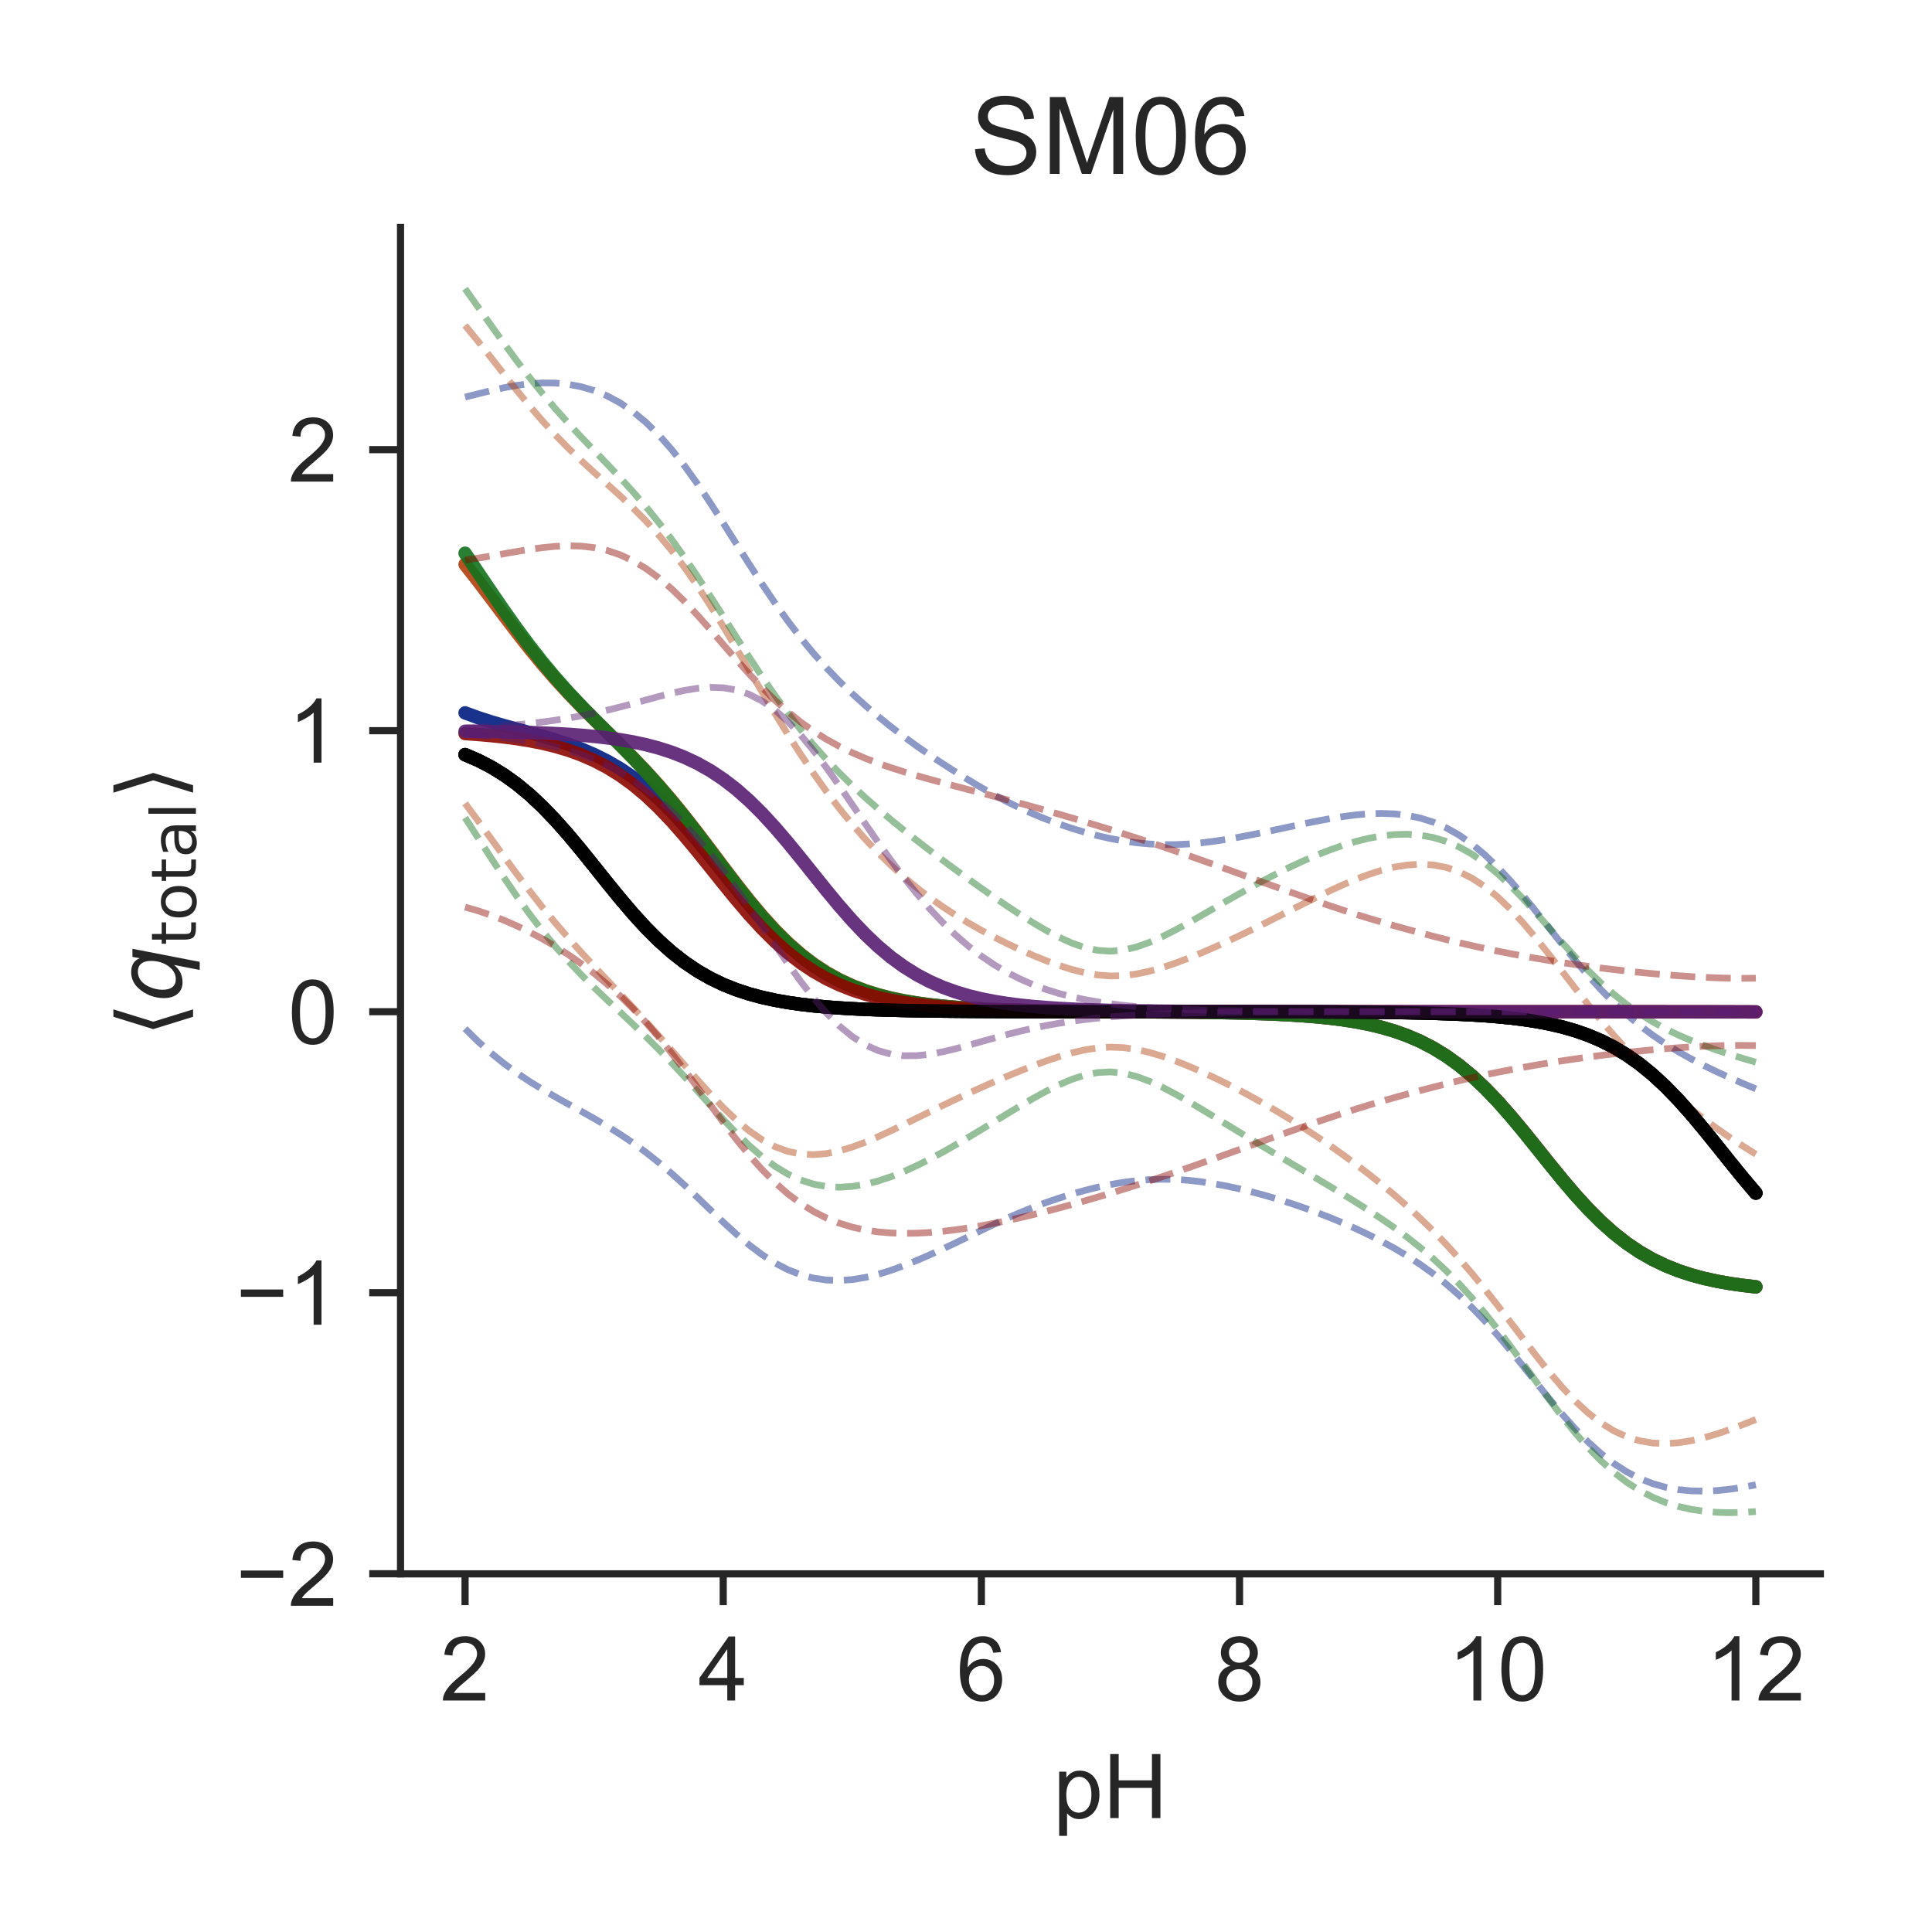 <?xml version="1.0" encoding="utf-8" standalone="no"?>
<!DOCTYPE svg PUBLIC "-//W3C//DTD SVG 1.1//EN"
  "http://www.w3.org/Graphics/SVG/1.1/DTD/svg11.dtd">
<!-- Created with matplotlib (http://matplotlib.org/) -->
<svg height="216pt" version="1.1" viewBox="0 0 216 216" width="216pt" xmlns="http://www.w3.org/2000/svg" xmlns:xlink="http://www.w3.org/1999/xlink">
 <defs>
  <style type="text/css">
*{stroke-linecap:butt;stroke-linejoin:round;}
  </style>
 </defs>
 <g id="figure_1">
  <g id="patch_1">
   <path d="M 0 216 
L 216 216 
L 216 0 
L 0 0 
z
" style="fill:#ffffff;"/>
  </g>
  <g id="axes_1">
   <g id="patch_2">
    <path d="M 44.78 175.96 
L 203.52 175.96 
L 203.52 25.44 
L 44.78 25.44 
z
" style="fill:#ffffff;"/>
   </g>
   <g id="matplotlib.axis_1">
    <g id="xtick_1">
     <g id="line2d_1">
      <defs>
       <path d="M 0 0 
L 0 3.5 
" id="m3708fa9760" style="stroke:#262626;stroke-width:0.8;"/>
      </defs>
      <g>
       <use style="fill:#262626;stroke:#262626;stroke-width:0.8;" x="51.995" xlink:href="#m3708fa9760" y="175.96"/>
      </g>
     </g>
     <g id="text_1">
      <!-- 2 -->
      <defs>
       <path d="M 50.344 8.453 
L 50.344 0 
L 3.031 0 
Q 2.938 3.172 4.047 6.109 
Q 5.859 10.938 9.828 15.625 
Q 13.812 20.312 21.344 26.469 
Q 33.016 36.031 37.109 41.625 
Q 41.219 47.219 41.219 52.203 
Q 41.219 57.422 37.469 61 
Q 33.734 64.594 27.734 64.594 
Q 21.391 64.594 17.578 60.781 
Q 13.766 56.984 13.719 50.25 
L 4.688 51.172 
Q 5.609 61.281 11.656 66.578 
Q 17.719 71.875 27.938 71.875 
Q 38.234 71.875 44.234 66.156 
Q 50.25 60.453 50.25 52 
Q 50.25 47.703 48.484 43.547 
Q 46.734 39.406 42.656 34.812 
Q 38.578 30.219 29.109 22.219 
Q 21.188 15.578 18.938 13.203 
Q 16.703 10.844 15.234 8.453 
z
" id="ArialMT-32"/>
      </defs>
      <g style="fill:#262626;" transform="translate(49.215 190.118)scale(0.1 -0.1)">
       <use xlink:href="#ArialMT-32"/>
      </g>
     </g>
    </g>
    <g id="xtick_2">
     <g id="line2d_2">
      <g>
       <use style="fill:#262626;stroke:#262626;stroke-width:0.8;" x="80.857" xlink:href="#m3708fa9760" y="175.96"/>
      </g>
     </g>
     <g id="text_2">
      <!-- 4 -->
      <defs>
       <path d="M 32.328 0 
L 32.328 17.141 
L 1.266 17.141 
L 1.266 25.203 
L 33.938 71.578 
L 41.109 71.578 
L 41.109 25.203 
L 50.781 25.203 
L 50.781 17.141 
L 41.109 17.141 
L 41.109 0 
z
M 32.328 25.203 
L 32.328 57.469 
L 9.906 25.203 
z
" id="ArialMT-34"/>
      </defs>
      <g style="fill:#262626;" transform="translate(78.077 190.118)scale(0.1 -0.1)">
       <use xlink:href="#ArialMT-34"/>
      </g>
     </g>
    </g>
    <g id="xtick_3">
     <g id="line2d_3">
      <g>
       <use style="fill:#262626;stroke:#262626;stroke-width:0.8;" x="109.719" xlink:href="#m3708fa9760" y="175.96"/>
      </g>
     </g>
     <g id="text_3">
      <!-- 6 -->
      <defs>
       <path d="M 49.75 54.047 
L 41.016 53.375 
Q 39.844 58.547 37.703 60.891 
Q 34.125 64.656 28.906 64.656 
Q 24.703 64.656 21.531 62.312 
Q 17.391 59.281 14.984 53.469 
Q 12.594 47.656 12.5 36.922 
Q 15.672 41.75 20.266 44.094 
Q 24.859 46.438 29.891 46.438 
Q 38.672 46.438 44.844 39.969 
Q 51.031 33.5 51.031 23.25 
Q 51.031 16.5 48.125 10.719 
Q 45.219 4.938 40.141 1.859 
Q 35.062 -1.219 28.609 -1.219 
Q 17.625 -1.219 10.688 6.859 
Q 3.766 14.938 3.766 33.5 
Q 3.766 54.25 11.422 63.672 
Q 18.109 71.875 29.438 71.875 
Q 37.891 71.875 43.281 67.141 
Q 48.688 62.406 49.75 54.047 
z
M 13.875 23.188 
Q 13.875 18.656 15.797 14.5 
Q 17.719 10.359 21.188 8.172 
Q 24.656 6 28.469 6 
Q 34.031 6 38.031 10.484 
Q 42.047 14.984 42.047 22.703 
Q 42.047 30.125 38.078 34.391 
Q 34.125 38.672 28.125 38.672 
Q 22.172 38.672 18.016 34.391 
Q 13.875 30.125 13.875 23.188 
z
" id="ArialMT-36"/>
      </defs>
      <g style="fill:#262626;" transform="translate(106.939 190.118)scale(0.1 -0.1)">
       <use xlink:href="#ArialMT-36"/>
      </g>
     </g>
    </g>
    <g id="xtick_4">
     <g id="line2d_4">
      <g>
       <use style="fill:#262626;stroke:#262626;stroke-width:0.8;" x="138.581" xlink:href="#m3708fa9760" y="175.96"/>
      </g>
     </g>
     <g id="text_4">
      <!-- 8 -->
      <defs>
       <path d="M 17.672 38.812 
Q 12.203 40.828 9.562 44.531 
Q 6.938 48.25 6.938 53.422 
Q 6.938 61.234 12.547 66.547 
Q 18.172 71.875 27.484 71.875 
Q 36.859 71.875 42.578 66.422 
Q 48.297 60.984 48.297 53.172 
Q 48.297 48.188 45.672 44.5 
Q 43.062 40.828 37.75 38.812 
Q 44.344 36.672 47.781 31.875 
Q 51.219 27.094 51.219 20.453 
Q 51.219 11.281 44.719 5.031 
Q 38.234 -1.219 27.641 -1.219 
Q 17.047 -1.219 10.547 5.047 
Q 4.047 11.328 4.047 20.703 
Q 4.047 27.688 7.594 32.391 
Q 11.141 37.109 17.672 38.812 
z
M 15.922 53.719 
Q 15.922 48.641 19.188 45.406 
Q 22.469 42.188 27.688 42.188 
Q 32.766 42.188 36.016 45.375 
Q 39.266 48.578 39.266 53.219 
Q 39.266 58.062 35.906 61.359 
Q 32.562 64.656 27.594 64.656 
Q 22.562 64.656 19.234 61.422 
Q 15.922 58.203 15.922 53.719 
z
M 13.094 20.656 
Q 13.094 16.891 14.875 13.375 
Q 16.656 9.859 20.172 7.922 
Q 23.688 6 27.734 6 
Q 34.031 6 38.125 10.047 
Q 42.234 14.109 42.234 20.359 
Q 42.234 26.703 38.016 30.859 
Q 33.797 35.016 27.438 35.016 
Q 21.234 35.016 17.156 30.906 
Q 13.094 26.812 13.094 20.656 
z
" id="ArialMT-38"/>
      </defs>
      <g style="fill:#262626;" transform="translate(135.8 190.118)scale(0.1 -0.1)">
       <use xlink:href="#ArialMT-38"/>
      </g>
     </g>
    </g>
    <g id="xtick_5">
     <g id="line2d_5">
      <g>
       <use style="fill:#262626;stroke:#262626;stroke-width:0.8;" x="167.443" xlink:href="#m3708fa9760" y="175.96"/>
      </g>
     </g>
     <g id="text_5">
      <!-- 10 -->
      <defs>
       <path d="M 37.25 0 
L 28.469 0 
L 28.469 56 
Q 25.297 52.984 20.141 49.953 
Q 14.984 46.922 10.891 45.406 
L 10.891 53.906 
Q 18.266 57.375 23.781 62.297 
Q 29.297 67.234 31.594 71.875 
L 37.25 71.875 
z
" id="ArialMT-31"/>
       <path d="M 4.156 35.297 
Q 4.156 48 6.766 55.734 
Q 9.375 63.484 14.516 67.672 
Q 19.672 71.875 27.484 71.875 
Q 33.25 71.875 37.594 69.547 
Q 41.938 67.234 44.766 62.859 
Q 47.609 58.5 49.219 52.219 
Q 50.828 45.953 50.828 35.297 
Q 50.828 22.703 48.234 14.969 
Q 45.656 7.234 40.5 3 
Q 35.359 -1.219 27.484 -1.219 
Q 17.141 -1.219 11.234 6.203 
Q 4.156 15.141 4.156 35.297 
z
M 13.188 35.297 
Q 13.188 17.672 17.312 11.828 
Q 21.438 6 27.484 6 
Q 33.547 6 37.672 11.859 
Q 41.797 17.719 41.797 35.297 
Q 41.797 52.984 37.672 58.781 
Q 33.547 64.594 27.391 64.594 
Q 21.344 64.594 17.719 59.469 
Q 13.188 52.938 13.188 35.297 
z
" id="ArialMT-30"/>
      </defs>
      <g style="fill:#262626;" transform="translate(161.882 190.118)scale(0.1 -0.1)">
       <use xlink:href="#ArialMT-31"/>
       <use x="55.615" xlink:href="#ArialMT-30"/>
      </g>
     </g>
    </g>
    <g id="xtick_6">
     <g id="line2d_6">
      <g>
       <use style="fill:#262626;stroke:#262626;stroke-width:0.8;" x="196.305" xlink:href="#m3708fa9760" y="175.96"/>
      </g>
     </g>
     <g id="text_6">
      <!-- 12 -->
      <g style="fill:#262626;" transform="translate(190.744 190.118)scale(0.1 -0.1)">
       <use xlink:href="#ArialMT-31"/>
       <use x="55.615" xlink:href="#ArialMT-32"/>
      </g>
     </g>
    </g>
    <g id="text_7">
     <!-- pH -->
     <defs>
      <path d="M 6.594 -19.875 
L 6.594 51.859 
L 14.594 51.859 
L 14.594 45.125 
Q 17.438 49.078 21 51.047 
Q 24.562 53.031 29.641 53.031 
Q 36.281 53.031 41.359 49.609 
Q 46.438 46.188 49.016 39.953 
Q 51.609 33.734 51.609 26.312 
Q 51.609 18.359 48.75 11.984 
Q 45.906 5.609 40.453 2.219 
Q 35.016 -1.172 29 -1.172 
Q 24.609 -1.172 21.109 0.688 
Q 17.625 2.547 15.375 5.375 
L 15.375 -19.875 
z
M 14.547 25.641 
Q 14.547 15.625 18.594 10.844 
Q 22.656 6.062 28.422 6.062 
Q 34.281 6.062 38.453 11.016 
Q 42.625 15.969 42.625 26.375 
Q 42.625 36.281 38.547 41.203 
Q 34.469 46.141 28.812 46.141 
Q 23.188 46.141 18.859 40.891 
Q 14.547 35.641 14.547 25.641 
z
" id="ArialMT-70"/>
      <path d="M 8.016 0 
L 8.016 71.578 
L 17.484 71.578 
L 17.484 42.188 
L 54.688 42.188 
L 54.688 71.578 
L 64.156 71.578 
L 64.156 0 
L 54.688 0 
L 54.688 33.734 
L 17.484 33.734 
L 17.484 0 
z
" id="ArialMT-48"/>
     </defs>
     <g style="fill:#262626;" transform="translate(117.759 203.263)scale(0.1 -0.1)">
      <use xlink:href="#ArialMT-70"/>
      <use x="55.615" xlink:href="#ArialMT-48"/>
     </g>
    </g>
   </g>
   <g id="matplotlib.axis_2">
    <g id="ytick_1">
     <g id="line2d_7">
      <defs>
       <path d="M 0 0 
L -3.5 0 
" id="me1dae5be78" style="stroke:#262626;stroke-width:0.8;"/>
      </defs>
      <g>
       <use style="fill:#262626;stroke:#262626;stroke-width:0.8;" x="44.78" xlink:href="#me1dae5be78" y="175.949"/>
      </g>
     </g>
     <g id="text_8">
      <!-- −2 -->
      <defs>
       <path d="M 52.828 31.203 
L 5.562 31.203 
L 5.562 39.406 
L 52.828 39.406 
z
" id="ArialMT-2212"/>
      </defs>
      <g style="fill:#262626;" transform="translate(26.378 179.528)scale(0.1 -0.1)">
       <use xlink:href="#ArialMT-2212"/>
       <use x="58.398" xlink:href="#ArialMT-32"/>
      </g>
     </g>
    </g>
    <g id="ytick_2">
     <g id="line2d_8">
      <g>
       <use style="fill:#262626;stroke:#262626;stroke-width:0.8;" x="44.78" xlink:href="#me1dae5be78" y="144.529"/>
      </g>
     </g>
     <g id="text_9">
      <!-- −1 -->
      <g style="fill:#262626;" transform="translate(26.378 148.108)scale(0.1 -0.1)">
       <use xlink:href="#ArialMT-2212"/>
       <use x="58.398" xlink:href="#ArialMT-31"/>
      </g>
     </g>
    </g>
    <g id="ytick_3">
     <g id="line2d_9">
      <g>
       <use style="fill:#262626;stroke:#262626;stroke-width:0.8;" x="44.78" xlink:href="#me1dae5be78" y="113.109"/>
      </g>
     </g>
     <g id="text_10">
      <!-- 0 -->
      <g style="fill:#262626;" transform="translate(32.219 116.688)scale(0.1 -0.1)">
       <use xlink:href="#ArialMT-30"/>
      </g>
     </g>
    </g>
    <g id="ytick_4">
     <g id="line2d_10">
      <g>
       <use style="fill:#262626;stroke:#262626;stroke-width:0.8;" x="44.78" xlink:href="#me1dae5be78" y="81.689"/>
      </g>
     </g>
     <g id="text_11">
      <!-- 1 -->
      <g style="fill:#262626;" transform="translate(32.219 85.267)scale(0.1 -0.1)">
       <use xlink:href="#ArialMT-31"/>
      </g>
     </g>
    </g>
    <g id="ytick_5">
     <g id="line2d_11">
      <g>
       <use style="fill:#262626;stroke:#262626;stroke-width:0.8;" x="44.78" xlink:href="#me1dae5be78" y="50.268"/>
      </g>
     </g>
     <g id="text_12">
      <!-- 2 -->
      <g style="fill:#262626;" transform="translate(32.219 53.847)scale(0.1 -0.1)">
       <use xlink:href="#ArialMT-32"/>
      </g>
     </g>
    </g>
    <g id="text_13">
     <!-- $\langle q_\mathsf{total} \rangle$ -->
     <defs>
      <path d="M 8.938 31.344 
L 22.703 75.875 
L 31 75.875 
L 17.234 31.344 
L 31 -13.188 
L 22.703 -13.188 
z
" id="DejaVuSans-27e8"/>
      <path d="M 41.703 8.203 
Q 38.094 3.469 33.172 1.016 
Q 28.266 -1.422 22.312 -1.422 
Q 14.016 -1.422 9.297 4.172 
Q 4.594 9.766 4.594 19.578 
Q 4.594 27.484 7.5 34.859 
Q 10.406 42.234 15.828 48.094 
Q 19.344 51.906 23.906 53.953 
Q 28.469 56 33.5 56 
Q 39.547 56 43.453 53.609 
Q 47.359 51.219 49.125 46.391 
L 50.688 54.594 
L 59.719 54.594 
L 45.125 -20.609 
L 36.078 -20.609 
z
M 13.922 20.906 
Q 13.922 13.672 16.938 9.891 
Q 19.969 6.109 25.688 6.109 
Q 34.188 6.109 40.188 14.234 
Q 46.188 22.359 46.188 33.984 
Q 46.188 41.016 43.078 44.75 
Q 39.984 48.484 34.188 48.484 
Q 29.938 48.484 26.312 46.5 
Q 22.703 44.531 20.016 40.719 
Q 17.188 36.719 15.547 31.344 
Q 13.922 25.984 13.922 20.906 
z
" id="DejaVuSans-Oblique-71"/>
      <path d="M 18.312 70.219 
L 18.312 54.688 
L 36.812 54.688 
L 36.812 47.703 
L 18.312 47.703 
L 18.312 18.016 
Q 18.312 11.328 20.141 9.422 
Q 21.969 7.516 27.594 7.516 
L 36.812 7.516 
L 36.812 0 
L 27.594 0 
Q 17.188 0 13.234 3.875 
Q 9.281 7.766 9.281 18.016 
L 9.281 47.703 
L 2.688 47.703 
L 2.688 54.688 
L 9.281 54.688 
L 9.281 70.219 
z
" id="DejaVuSans-74"/>
      <path d="M 30.609 48.391 
Q 23.391 48.391 19.188 42.75 
Q 14.984 37.109 14.984 27.297 
Q 14.984 17.484 19.156 11.844 
Q 23.344 6.203 30.609 6.203 
Q 37.797 6.203 41.984 11.859 
Q 46.188 17.531 46.188 27.297 
Q 46.188 37.016 41.984 42.703 
Q 37.797 48.391 30.609 48.391 
z
M 30.609 56 
Q 42.328 56 49.016 48.375 
Q 55.719 40.766 55.719 27.297 
Q 55.719 13.875 49.016 6.219 
Q 42.328 -1.422 30.609 -1.422 
Q 18.844 -1.422 12.172 6.219 
Q 5.516 13.875 5.516 27.297 
Q 5.516 40.766 12.172 48.375 
Q 18.844 56 30.609 56 
z
" id="DejaVuSans-6f"/>
      <path d="M 34.281 27.484 
Q 23.391 27.484 19.188 25 
Q 14.984 22.516 14.984 16.5 
Q 14.984 11.719 18.141 8.906 
Q 21.297 6.109 26.703 6.109 
Q 34.188 6.109 38.703 11.406 
Q 43.219 16.703 43.219 25.484 
L 43.219 27.484 
z
M 52.203 31.203 
L 52.203 0 
L 43.219 0 
L 43.219 8.297 
Q 40.141 3.328 35.547 0.953 
Q 30.953 -1.422 24.312 -1.422 
Q 15.922 -1.422 10.953 3.297 
Q 6 8.016 6 15.922 
Q 6 25.141 12.172 29.828 
Q 18.359 34.516 30.609 34.516 
L 43.219 34.516 
L 43.219 35.406 
Q 43.219 41.609 39.141 45 
Q 35.062 48.391 27.688 48.391 
Q 23 48.391 18.547 47.266 
Q 14.109 46.141 10.016 43.891 
L 10.016 52.203 
Q 14.938 54.109 19.578 55.047 
Q 24.219 56 28.609 56 
Q 40.484 56 46.344 49.844 
Q 52.203 43.703 52.203 31.203 
z
" id="DejaVuSans-61"/>
      <path d="M 9.422 75.984 
L 18.406 75.984 
L 18.406 0 
L 9.422 0 
z
" id="DejaVuSans-6c"/>
      <path d="M 30.078 31.344 
L 16.312 -13.188 
L 8.016 -13.188 
L 21.781 31.344 
L 8.016 75.875 
L 16.312 75.875 
z
" id="DejaVuSans-27e9"/>
     </defs>
     <g style="fill:#262626;" transform="translate(20.278 115.95)rotate(-90)scale(0.1 -0.1)">
      <use transform="translate(0 0.125)" xlink:href="#DejaVuSans-27e8"/>
      <use transform="translate(39.014 0.125)" xlink:href="#DejaVuSans-Oblique-71"/>
      <use transform="translate(102.49 -16.281)scale(0.7)" xlink:href="#DejaVuSans-74"/>
      <use transform="translate(129.937 -16.281)scale(0.7)" xlink:href="#DejaVuSans-6f"/>
      <use transform="translate(172.764 -16.281)scale(0.7)" xlink:href="#DejaVuSans-74"/>
      <use transform="translate(200.21 -16.281)scale(0.7)" xlink:href="#DejaVuSans-61"/>
      <use transform="translate(243.105 -16.281)scale(0.7)" xlink:href="#DejaVuSans-6c"/>
      <use transform="translate(265.288 0.125)" xlink:href="#DejaVuSans-27e9"/>
     </g>
    </g>
   </g>
   <g id="line2d_12">
    <path clip-path="url(#p40a6295a41)" d="M 51.995 79.703 
L 53.439 80.23 
L 54.882 80.696 
L 56.325 81.119 
L 57.768 81.516 
L 59.211 81.906 
L 60.654 82.306 
L 62.097 82.733 
L 63.54 83.205 
L 64.983 83.741 
L 66.426 84.359 
L 67.869 85.078 
L 69.313 85.917 
L 70.756 86.892 
L 72.199 88.015 
L 73.642 89.292 
L 75.085 90.722 
L 76.528 92.291 
L 77.971 93.977 
L 79.414 95.746 
L 80.857 97.555 
L 82.3 99.358 
L 83.743 101.109 
L 85.187 102.767 
L 86.63 104.299 
L 88.073 105.684 
L 89.516 106.91 
L 90.959 107.977 
L 92.402 108.891 
L 93.845 109.664 
L 95.288 110.309 
L 96.731 110.844 
L 98.174 111.283 
L 99.617 111.641 
L 101.061 111.932 
L 102.504 112.167 
L 103.947 112.356 
L 105.39 112.508 
L 106.833 112.63 
L 108.276 112.728 
L 109.719 112.806 
L 111.162 112.868 
L 112.605 112.918 
L 114.048 112.958 
L 115.491 112.991 
L 116.935 113.016 
L 118.378 113.038 
L 119.821 113.055 
L 121.264 113.069 
L 122.707 113.082 
L 124.15 113.093 
L 125.593 113.103 
L 127.036 113.113 
L 128.479 113.123 
L 129.922 113.133 
L 131.365 113.145 
L 132.809 113.159 
L 134.252 113.176 
L 135.695 113.196 
L 137.138 113.221 
L 138.581 113.252 
L 140.024 113.29 
L 141.467 113.338 
L 142.91 113.398 
L 144.353 113.472 
L 145.796 113.566 
L 147.239 113.682 
L 148.683 113.828 
L 150.126 114.009 
L 151.569 114.234 
L 153.012 114.512 
L 154.455 114.856 
L 155.898 115.277 
L 157.341 115.79 
L 158.784 116.412 
L 160.227 117.157 
L 161.67 118.041 
L 163.113 119.075 
L 164.557 120.268 
L 166 121.62 
L 167.443 123.121 
L 168.886 124.753 
L 170.329 126.484 
L 171.772 128.276 
L 173.215 130.082 
L 174.658 131.854 
L 176.101 133.55 
L 177.544 135.133 
L 178.987 136.576 
L 180.431 137.865 
L 181.874 138.994 
L 183.317 139.967 
L 184.76 140.794 
L 186.203 141.488 
L 187.646 142.064 
L 189.089 142.539 
L 190.532 142.927 
L 191.975 143.243 
L 193.418 143.499 
L 194.861 143.705 
L 196.305 143.871 
" style="fill:none;opacity:0.9;stroke:#001c7f;stroke-linecap:round;stroke-width:1.5;"/>
   </g>
   <g id="line2d_13">
    <path clip-path="url(#p40a6295a41)" d="M 51.995 84.371 
L 53.439 84.992 
L 54.882 85.737 
L 56.325 86.621 
L 57.768 87.655 
L 59.211 88.848 
L 60.654 90.2 
L 62.097 91.701 
L 63.54 93.333 
L 64.983 95.065 
L 66.426 96.856 
L 67.869 98.662 
L 69.313 100.435 
L 70.756 102.131 
L 72.199 103.713 
L 73.642 105.157 
L 75.085 106.445 
L 76.528 107.574 
L 77.971 108.547 
L 79.414 109.374 
L 80.857 110.068 
L 82.3 110.644 
L 83.743 111.119 
L 85.187 111.507 
L 86.63 111.823 
L 88.073 112.079 
L 89.516 112.285 
L 90.959 112.451 
L 92.402 112.584 
L 93.845 112.69 
L 95.288 112.776 
L 96.731 112.844 
L 98.174 112.898 
L 99.617 112.941 
L 101.061 112.975 
L 102.504 113.003 
L 103.947 113.024 
L 105.39 113.042 
L 106.833 113.055 
L 108.276 113.066 
L 109.719 113.075 
L 111.162 113.082 
L 112.605 113.088 
L 114.048 113.092 
L 115.491 113.095 
L 116.935 113.098 
L 118.378 113.1 
L 119.821 113.102 
L 121.264 113.104 
L 122.707 113.105 
L 124.15 113.106 
L 125.593 113.107 
L 127.036 113.107 
L 128.479 113.108 
L 129.922 113.109 
L 131.365 113.109 
L 132.809 113.11 
L 134.252 113.111 
L 135.695 113.112 
L 137.138 113.113 
L 138.581 113.114 
L 140.024 113.116 
L 141.467 113.118 
L 142.91 113.12 
L 144.353 113.123 
L 145.796 113.127 
L 147.239 113.131 
L 148.683 113.137 
L 150.126 113.145 
L 151.569 113.154 
L 153.012 113.166 
L 154.455 113.18 
L 155.898 113.199 
L 157.341 113.222 
L 158.784 113.252 
L 160.227 113.288 
L 161.67 113.335 
L 163.113 113.393 
L 164.557 113.465 
L 166 113.556 
L 167.443 113.67 
L 168.886 113.812 
L 170.329 113.989 
L 171.772 114.21 
L 173.215 114.482 
L 174.658 114.818 
L 176.101 115.231 
L 177.544 115.735 
L 178.987 116.345 
L 180.431 117.077 
L 181.874 117.946 
L 183.317 118.965 
L 184.76 120.142 
L 186.203 121.478 
L 187.646 122.965 
L 189.089 124.585 
L 190.532 126.308 
L 191.975 128.096 
L 193.418 129.902 
L 194.861 131.68 
L 196.305 133.386 
" style="fill:none;opacity:0.7;stroke:#000000;stroke-linecap:round;stroke-width:1.5;"/>
   </g>
   <g id="line2d_14">
    <path clip-path="url(#p40a6295a41)" d="M 51.995 44.397 
L 53.439 44.032 
L 54.882 43.675 
L 56.325 43.352 
L 57.768 43.087 
L 59.211 42.9 
L 60.654 42.809 
L 62.097 42.827 
L 63.54 42.966 
L 64.983 43.239 
L 66.426 43.663 
L 67.869 44.254 
L 69.313 45.032 
L 70.756 46.012 
L 72.199 47.206 
L 73.642 48.62 
L 75.085 50.25 
L 76.528 52.08 
L 77.971 54.087 
L 79.414 56.234 
L 80.857 58.477 
L 82.3 60.763 
L 83.743 63.042 
L 85.187 65.267 
L 86.63 67.401 
L 88.073 69.42 
L 89.516 71.307 
L 90.959 73.058 
L 92.402 74.675 
L 93.845 76.171 
L 95.288 77.562 
L 96.731 78.865 
L 98.174 80.094 
L 99.617 81.259 
L 101.061 82.364 
L 102.504 83.415 
L 103.947 84.418 
L 105.39 85.379 
L 106.833 86.304 
L 108.276 87.197 
L 109.719 88.056 
L 111.162 88.875 
L 112.605 89.642 
L 114.048 90.348 
L 115.491 90.993 
L 116.935 91.582 
L 118.378 92.119 
L 119.821 92.605 
L 121.264 93.043 
L 122.707 93.427 
L 124.15 93.754 
L 125.593 94.019 
L 127.036 94.22 
L 128.479 94.356 
L 129.922 94.427 
L 131.365 94.43 
L 132.809 94.364 
L 134.252 94.237 
L 135.695 94.059 
L 137.138 93.84 
L 138.581 93.588 
L 140.024 93.31 
L 141.467 93.015 
L 142.91 92.709 
L 144.353 92.399 
L 145.796 92.092 
L 147.239 91.8 
L 148.683 91.531 
L 150.126 91.296 
L 151.569 91.108 
L 153.012 90.983 
L 154.455 90.938 
L 155.898 90.99 
L 157.341 91.158 
L 158.784 91.459 
L 160.227 91.913 
L 161.67 92.54 
L 163.113 93.354 
L 164.557 94.361 
L 166 95.562 
L 167.443 96.948 
L 168.886 98.498 
L 170.329 100.18 
L 171.772 101.955 
L 173.215 103.776 
L 174.658 105.596 
L 176.101 107.37 
L 177.544 109.063 
L 178.987 110.647 
L 180.431 112.106 
L 181.874 113.436 
L 183.317 114.638 
L 184.76 115.722 
L 186.203 116.7 
L 187.646 117.587 
L 189.089 118.398 
L 190.532 119.145 
L 191.975 119.843 
L 193.418 120.502 
L 194.861 121.131 
L 196.305 121.739 
" style="fill:none;opacity:0.45;stroke:#001c7f;stroke-dasharray:2.775,1.2;stroke-dashoffset:0;stroke-width:0.75;"/>
   </g>
   <g id="line2d_15">
    <path clip-path="url(#p40a6295a41)" d="M 51.995 115.009 
L 53.439 116.428 
L 54.882 117.716 
L 56.325 118.885 
L 57.768 119.946 
L 59.211 120.912 
L 60.654 121.803 
L 62.097 122.639 
L 63.54 123.444 
L 64.983 124.242 
L 66.426 125.054 
L 67.869 125.902 
L 69.313 126.803 
L 70.756 127.773 
L 72.199 128.824 
L 73.642 129.964 
L 75.085 131.193 
L 76.528 132.502 
L 77.971 133.867 
L 79.414 135.257 
L 80.857 136.634 
L 82.3 137.954 
L 83.743 139.177 
L 85.187 140.267 
L 86.63 141.197 
L 88.073 141.948 
L 89.516 142.513 
L 90.959 142.897 
L 92.402 143.107 
L 93.845 143.157 
L 95.288 143.057 
L 96.731 142.823 
L 98.174 142.471 
L 99.617 142.022 
L 101.061 141.499 
L 102.504 140.918 
L 103.947 140.294 
L 105.39 139.637 
L 106.833 138.956 
L 108.276 138.259 
L 109.719 137.555 
L 111.162 136.862 
L 112.605 136.195 
L 114.048 135.569 
L 115.491 134.988 
L 116.935 134.451 
L 118.378 133.956 
L 119.821 133.504 
L 121.264 133.096 
L 122.707 132.736 
L 124.15 132.431 
L 125.593 132.186 
L 127.036 132.005 
L 128.479 131.889 
L 129.922 131.84 
L 131.365 131.861 
L 132.809 131.955 
L 134.252 132.115 
L 135.695 132.334 
L 137.138 132.602 
L 138.581 132.916 
L 140.024 133.27 
L 141.467 133.66 
L 142.91 134.086 
L 144.353 134.546 
L 145.796 135.039 
L 147.239 135.564 
L 148.683 136.124 
L 150.126 136.721 
L 151.569 137.359 
L 153.012 138.042 
L 154.455 138.773 
L 155.898 139.563 
L 157.341 140.423 
L 158.784 141.365 
L 160.227 142.4 
L 161.67 143.541 
L 163.113 144.797 
L 164.557 146.175 
L 166 147.677 
L 167.443 149.294 
L 168.886 151.008 
L 170.329 152.789 
L 171.772 154.597 
L 173.215 156.387 
L 174.658 158.113 
L 176.101 159.731 
L 177.544 161.203 
L 178.987 162.506 
L 180.431 163.624 
L 181.874 164.553 
L 183.317 165.297 
L 184.76 165.866 
L 186.203 166.275 
L 187.646 166.541 
L 189.089 166.68 
L 190.532 166.71 
L 191.975 166.644 
L 193.418 166.496 
L 194.861 166.279 
L 196.305 166.003 
" style="fill:none;opacity:0.45;stroke:#001c7f;stroke-dasharray:2.775,1.2;stroke-dashoffset:0;stroke-width:0.75;"/>
   </g>
   <g id="line2d_16">
    <path clip-path="url(#p40a6295a41)" d="M 51.995 63.102 
L 53.439 64.949 
L 54.882 66.853 
L 56.325 68.772 
L 57.768 70.666 
L 59.211 72.501 
L 60.654 74.254 
L 62.097 75.916 
L 63.54 77.488 
L 64.983 78.983 
L 66.426 80.424 
L 67.869 81.837 
L 69.313 83.254 
L 70.756 84.704 
L 72.199 86.214 
L 73.642 87.804 
L 75.085 89.485 
L 76.528 91.257 
L 77.971 93.107 
L 79.414 95.009 
L 80.857 96.929 
L 82.3 98.824 
L 83.743 100.654 
L 85.187 102.38 
L 86.63 103.972 
L 88.073 105.409 
L 89.516 106.68 
L 90.959 107.786 
L 92.402 108.734 
L 93.845 109.535 
L 95.288 110.204 
L 96.731 110.758 
L 98.174 111.214 
L 99.617 111.585 
L 101.061 111.887 
L 102.504 112.131 
L 103.947 112.327 
L 105.39 112.485 
L 106.833 112.612 
L 108.276 112.713 
L 109.719 112.794 
L 111.162 112.859 
L 112.605 112.911 
L 114.048 112.953 
L 115.491 112.986 
L 116.935 113.013 
L 118.378 113.035 
L 119.821 113.053 
L 121.264 113.067 
L 122.707 113.08 
L 124.15 113.092 
L 125.593 113.102 
L 127.036 113.112 
L 128.479 113.122 
L 129.922 113.133 
L 131.365 113.145 
L 132.809 113.159 
L 134.252 113.176 
L 135.695 113.196 
L 137.138 113.221 
L 138.581 113.252 
L 140.024 113.29 
L 141.467 113.338 
L 142.91 113.398 
L 144.353 113.472 
L 145.796 113.566 
L 147.239 113.682 
L 148.683 113.828 
L 150.126 114.009 
L 151.569 114.234 
L 153.012 114.512 
L 154.455 114.856 
L 155.898 115.277 
L 157.341 115.79 
L 158.784 116.412 
L 160.227 117.157 
L 161.67 118.041 
L 163.113 119.075 
L 164.557 120.268 
L 166 121.62 
L 167.443 123.121 
L 168.886 124.753 
L 170.329 126.484 
L 171.772 128.276 
L 173.215 130.082 
L 174.658 131.854 
L 176.101 133.55 
L 177.544 135.133 
L 178.987 136.576 
L 180.431 137.865 
L 181.874 138.994 
L 183.317 139.967 
L 184.76 140.794 
L 186.203 141.488 
L 187.646 142.064 
L 189.089 142.539 
L 190.532 142.927 
L 191.975 143.243 
L 193.418 143.499 
L 194.861 143.705 
L 196.305 143.871 
" style="fill:none;opacity:0.9;stroke:#b1400d;stroke-linecap:round;stroke-width:1.5;"/>
   </g>
   <g id="line2d_17">
    <path clip-path="url(#p40a6295a41)" d="M 51.995 84.371 
L 53.439 84.992 
L 54.882 85.737 
L 56.325 86.621 
L 57.768 87.655 
L 59.211 88.848 
L 60.654 90.2 
L 62.097 91.701 
L 63.54 93.333 
L 64.983 95.065 
L 66.426 96.856 
L 67.869 98.662 
L 69.313 100.435 
L 70.756 102.131 
L 72.199 103.713 
L 73.642 105.157 
L 75.085 106.445 
L 76.528 107.574 
L 77.971 108.547 
L 79.414 109.374 
L 80.857 110.068 
L 82.3 110.644 
L 83.743 111.119 
L 85.187 111.507 
L 86.63 111.823 
L 88.073 112.079 
L 89.516 112.285 
L 90.959 112.451 
L 92.402 112.584 
L 93.845 112.69 
L 95.288 112.776 
L 96.731 112.844 
L 98.174 112.898 
L 99.617 112.941 
L 101.061 112.975 
L 102.504 113.003 
L 103.947 113.024 
L 105.39 113.042 
L 106.833 113.055 
L 108.276 113.066 
L 109.719 113.075 
L 111.162 113.082 
L 112.605 113.088 
L 114.048 113.092 
L 115.491 113.095 
L 116.935 113.098 
L 118.378 113.1 
L 119.821 113.102 
L 121.264 113.104 
L 122.707 113.105 
L 124.15 113.106 
L 125.593 113.107 
L 127.036 113.107 
L 128.479 113.108 
L 129.922 113.109 
L 131.365 113.109 
L 132.809 113.11 
L 134.252 113.111 
L 135.695 113.112 
L 137.138 113.113 
L 138.581 113.114 
L 140.024 113.116 
L 141.467 113.118 
L 142.91 113.12 
L 144.353 113.123 
L 145.796 113.127 
L 147.239 113.131 
L 148.683 113.137 
L 150.126 113.145 
L 151.569 113.154 
L 153.012 113.166 
L 154.455 113.18 
L 155.898 113.199 
L 157.341 113.222 
L 158.784 113.252 
L 160.227 113.288 
L 161.67 113.335 
L 163.113 113.393 
L 164.557 113.465 
L 166 113.556 
L 167.443 113.67 
L 168.886 113.812 
L 170.329 113.989 
L 171.772 114.21 
L 173.215 114.482 
L 174.658 114.818 
L 176.101 115.231 
L 177.544 115.735 
L 178.987 116.345 
L 180.431 117.077 
L 181.874 117.946 
L 183.317 118.965 
L 184.76 120.142 
L 186.203 121.478 
L 187.646 122.965 
L 189.089 124.585 
L 190.532 126.308 
L 191.975 128.096 
L 193.418 129.902 
L 194.861 131.68 
L 196.305 133.386 
" style="fill:none;opacity:0.7;stroke:#000000;stroke-linecap:round;stroke-width:1.5;"/>
   </g>
   <g id="line2d_18">
    <path clip-path="url(#p40a6295a41)" d="M 51.995 36.385 
L 53.439 38.14 
L 54.882 39.964 
L 56.325 41.81 
L 57.768 43.632 
L 59.211 45.393 
L 60.654 47.066 
L 62.097 48.638 
L 63.54 50.109 
L 64.983 51.494 
L 66.426 52.817 
L 67.869 54.112 
L 69.313 55.42 
L 70.756 56.78 
L 72.199 58.233 
L 73.642 59.813 
L 75.085 61.545 
L 76.528 63.44 
L 77.971 65.499 
L 79.414 67.706 
L 80.857 70.033 
L 82.3 72.442 
L 83.743 74.892 
L 85.187 77.341 
L 86.63 79.752 
L 88.073 82.092 
L 89.516 84.34 
L 90.959 86.478 
L 92.402 88.498 
L 93.845 90.395 
L 95.288 92.167 
L 96.731 93.815 
L 98.174 95.342 
L 99.617 96.752 
L 101.061 98.053 
L 102.504 99.25 
L 103.947 100.353 
L 105.39 101.372 
L 106.833 102.315 
L 108.276 103.192 
L 109.719 104.01 
L 111.162 104.777 
L 112.605 105.498 
L 114.048 106.176 
L 115.491 106.81 
L 116.935 107.397 
L 118.378 107.928 
L 119.821 108.386 
L 121.264 108.753 
L 122.707 109.003 
L 124.15 109.115 
L 125.593 109.079 
L 127.036 108.898 
L 128.479 108.591 
L 129.922 108.184 
L 131.365 107.698 
L 132.809 107.154 
L 134.252 106.564 
L 135.695 105.939 
L 137.138 105.285 
L 138.581 104.607 
L 140.024 103.908 
L 141.467 103.192 
L 142.91 102.465 
L 144.353 101.733 
L 145.796 101.003 
L 147.239 100.285 
L 148.683 99.589 
L 150.126 98.927 
L 151.569 98.315 
L 153.012 97.768 
L 154.455 97.304 
L 155.898 96.943 
L 157.341 96.707 
L 158.784 96.618 
L 160.227 96.7 
L 161.67 96.974 
L 163.113 97.461 
L 164.557 98.173 
L 166 99.116 
L 167.443 100.287 
L 168.886 101.669 
L 170.329 103.233 
L 171.772 104.942 
L 173.215 106.75 
L 174.658 108.609 
L 176.101 110.473 
L 177.544 112.304 
L 178.987 114.072 
L 180.431 115.757 
L 181.874 117.35 
L 183.317 118.849 
L 184.76 120.258 
L 186.203 121.581 
L 187.646 122.828 
L 189.089 124.006 
L 190.532 125.122 
L 191.975 126.18 
L 193.418 127.185 
L 194.861 128.137 
L 196.305 129.038 
" style="fill:none;opacity:0.45;stroke:#b1400d;stroke-dasharray:2.775,1.2;stroke-dashoffset:0;stroke-width:0.75;"/>
   </g>
   <g id="line2d_19">
    <path clip-path="url(#p40a6295a41)" d="M 51.995 89.818 
L 53.439 91.757 
L 54.882 93.742 
L 56.325 95.735 
L 57.768 97.7 
L 59.211 99.609 
L 60.654 101.443 
L 62.097 103.194 
L 63.54 104.867 
L 64.983 106.473 
L 66.426 108.031 
L 67.869 109.562 
L 69.313 111.088 
L 70.756 112.628 
L 72.199 114.195 
L 73.642 115.795 
L 75.085 117.426 
L 76.528 119.074 
L 77.971 120.715 
L 79.414 122.312 
L 80.857 123.825 
L 82.3 125.207 
L 83.743 126.417 
L 85.187 127.419 
L 86.63 128.192 
L 88.073 128.725 
L 89.516 129.021 
L 90.959 129.094 
L 92.402 128.969 
L 93.845 128.675 
L 95.288 128.241 
L 96.731 127.702 
L 98.174 127.085 
L 99.617 126.418 
L 101.061 125.721 
L 102.504 125.011 
L 103.947 124.301 
L 105.39 123.598 
L 106.833 122.908 
L 108.276 122.234 
L 109.719 121.578 
L 111.162 120.941 
L 112.605 120.324 
L 114.048 119.729 
L 115.491 119.161 
L 116.935 118.628 
L 118.378 118.142 
L 119.821 117.719 
L 121.264 117.382 
L 122.707 117.157 
L 124.15 117.068 
L 125.593 117.125 
L 127.036 117.326 
L 128.479 117.653 
L 129.922 118.082 
L 131.365 118.592 
L 132.809 119.164 
L 134.252 119.787 
L 135.695 120.453 
L 137.138 121.157 
L 138.581 121.897 
L 140.024 122.672 
L 141.467 123.484 
L 142.91 124.33 
L 144.353 125.212 
L 145.796 126.128 
L 147.239 127.08 
L 148.683 128.067 
L 150.126 129.09 
L 151.569 130.152 
L 153.012 131.256 
L 154.455 132.407 
L 155.898 133.61 
L 157.341 134.874 
L 158.784 136.206 
L 160.227 137.614 
L 161.67 139.107 
L 163.113 140.689 
L 164.557 142.363 
L 166 144.123 
L 167.443 145.955 
L 168.886 147.837 
L 170.329 149.735 
L 171.772 151.609 
L 173.215 153.413 
L 174.658 155.1 
L 176.101 156.627 
L 177.544 157.962 
L 178.987 159.081 
L 180.431 159.973 
L 181.874 160.638 
L 183.317 161.085 
L 184.76 161.33 
L 186.203 161.394 
L 187.646 161.3 
L 189.089 161.072 
L 190.532 160.733 
L 191.975 160.306 
L 193.418 159.813 
L 194.861 159.273 
L 196.305 158.704 
" style="fill:none;opacity:0.45;stroke:#b1400d;stroke-dasharray:2.775,1.2;stroke-dashoffset:0;stroke-width:0.75;"/>
   </g>
   <g id="line2d_20">
    <path clip-path="url(#p40a6295a41)" d="M 51.995 61.85 
L 53.439 63.988 
L 54.882 66.124 
L 56.325 68.225 
L 57.768 70.261 
L 59.211 72.205 
L 60.654 74.043 
L 62.097 75.768 
L 63.54 77.389 
L 64.983 78.922 
L 66.426 80.392 
L 67.869 81.83 
L 69.313 83.267 
L 70.756 84.735 
L 72.199 86.261 
L 73.642 87.865 
L 75.085 89.559 
L 76.528 91.342 
L 77.971 93.2 
L 79.414 95.107 
L 80.857 97.029 
L 82.3 98.924 
L 83.743 100.751 
L 85.187 102.471 
L 86.63 104.056 
L 88.073 105.484 
L 89.516 106.746 
L 90.959 107.844 
L 92.402 108.783 
L 93.845 109.576 
L 95.288 110.238 
L 96.731 110.786 
L 98.174 111.237 
L 99.617 111.604 
L 101.061 111.902 
L 102.504 112.143 
L 103.947 112.337 
L 105.39 112.493 
L 106.833 112.618 
L 108.276 112.718 
L 109.719 112.798 
L 111.162 112.862 
L 112.605 112.914 
L 114.048 112.955 
L 115.491 112.988 
L 116.935 113.014 
L 118.378 113.036 
L 119.821 113.053 
L 121.264 113.068 
L 122.707 113.081 
L 124.15 113.092 
L 125.593 113.102 
L 127.036 113.112 
L 128.479 113.122 
L 129.922 113.133 
L 131.365 113.145 
L 132.809 113.159 
L 134.252 113.176 
L 135.695 113.197 
L 137.138 113.222 
L 138.581 113.252 
L 140.024 113.291 
L 141.467 113.339 
L 142.91 113.399 
L 144.353 113.474 
L 145.796 113.568 
L 147.239 113.685 
L 148.683 113.831 
L 150.126 114.013 
L 151.569 114.239 
L 153.012 114.519 
L 154.455 114.863 
L 155.898 115.286 
L 157.341 115.802 
L 158.784 116.426 
L 160.227 117.173 
L 161.67 118.06 
L 163.113 119.098 
L 164.557 120.294 
L 166 121.649 
L 167.443 123.153 
L 168.886 124.787 
L 170.329 126.52 
L 171.772 128.313 
L 173.215 130.118 
L 174.658 131.89 
L 176.101 133.584 
L 177.544 135.164 
L 178.987 136.604 
L 180.431 137.89 
L 181.874 139.016 
L 183.317 139.986 
L 184.76 140.809 
L 186.203 141.501 
L 187.646 142.075 
L 189.089 142.548 
L 190.532 142.934 
L 191.975 143.249 
L 193.418 143.504 
L 194.861 143.709 
L 196.305 143.874 
" style="fill:none;opacity:0.9;stroke:#12711c;stroke-linecap:round;stroke-width:1.5;"/>
   </g>
   <g id="line2d_21">
    <path clip-path="url(#p40a6295a41)" d="M 51.995 84.371 
L 53.439 84.992 
L 54.882 85.737 
L 56.325 86.621 
L 57.768 87.655 
L 59.211 88.848 
L 60.654 90.2 
L 62.097 91.701 
L 63.54 93.333 
L 64.983 95.065 
L 66.426 96.856 
L 67.869 98.662 
L 69.313 100.435 
L 70.756 102.131 
L 72.199 103.713 
L 73.642 105.157 
L 75.085 106.445 
L 76.528 107.574 
L 77.971 108.547 
L 79.414 109.374 
L 80.857 110.068 
L 82.3 110.644 
L 83.743 111.119 
L 85.187 111.507 
L 86.63 111.823 
L 88.073 112.079 
L 89.516 112.285 
L 90.959 112.451 
L 92.402 112.584 
L 93.845 112.69 
L 95.288 112.776 
L 96.731 112.844 
L 98.174 112.898 
L 99.617 112.941 
L 101.061 112.975 
L 102.504 113.003 
L 103.947 113.024 
L 105.39 113.042 
L 106.833 113.055 
L 108.276 113.066 
L 109.719 113.075 
L 111.162 113.082 
L 112.605 113.088 
L 114.048 113.092 
L 115.491 113.095 
L 116.935 113.098 
L 118.378 113.1 
L 119.821 113.102 
L 121.264 113.104 
L 122.707 113.105 
L 124.15 113.106 
L 125.593 113.107 
L 127.036 113.107 
L 128.479 113.108 
L 129.922 113.109 
L 131.365 113.109 
L 132.809 113.11 
L 134.252 113.111 
L 135.695 113.112 
L 137.138 113.113 
L 138.581 113.114 
L 140.024 113.116 
L 141.467 113.118 
L 142.91 113.12 
L 144.353 113.123 
L 145.796 113.127 
L 147.239 113.131 
L 148.683 113.137 
L 150.126 113.145 
L 151.569 113.154 
L 153.012 113.166 
L 154.455 113.18 
L 155.898 113.199 
L 157.341 113.222 
L 158.784 113.252 
L 160.227 113.288 
L 161.67 113.335 
L 163.113 113.393 
L 164.557 113.465 
L 166 113.556 
L 167.443 113.67 
L 168.886 113.812 
L 170.329 113.989 
L 171.772 114.21 
L 173.215 114.482 
L 174.658 114.818 
L 176.101 115.231 
L 177.544 115.735 
L 178.987 116.345 
L 180.431 117.077 
L 181.874 117.946 
L 183.317 118.965 
L 184.76 120.142 
L 186.203 121.478 
L 187.646 122.965 
L 189.089 124.585 
L 190.532 126.308 
L 191.975 128.096 
L 193.418 129.902 
L 194.861 131.68 
L 196.305 133.386 
" style="fill:none;opacity:0.7;stroke:#000000;stroke-linecap:round;stroke-width:1.5;"/>
   </g>
   <g id="line2d_22">
    <path clip-path="url(#p40a6295a41)" d="M 51.995 32.282 
L 53.439 34.315 
L 54.882 36.353 
L 56.325 38.366 
L 57.768 40.326 
L 59.211 42.209 
L 60.654 44.001 
L 62.097 45.701 
L 63.54 47.317 
L 64.983 48.865 
L 66.426 50.373 
L 67.869 51.871 
L 69.313 53.392 
L 70.756 54.969 
L 72.199 56.632 
L 73.642 58.403 
L 75.085 60.295 
L 76.528 62.309 
L 77.971 64.434 
L 79.414 66.647 
L 80.857 68.912 
L 82.3 71.192 
L 83.743 73.444 
L 85.187 75.633 
L 86.63 77.728 
L 88.073 79.709 
L 89.516 81.566 
L 90.959 83.298 
L 92.402 84.912 
L 93.845 86.418 
L 95.288 87.831 
L 96.731 89.165 
L 98.174 90.435 
L 99.617 91.652 
L 101.061 92.827 
L 102.504 93.967 
L 103.947 95.08 
L 105.39 96.168 
L 106.833 97.236 
L 108.276 98.285 
L 109.719 99.314 
L 111.162 100.321 
L 112.605 101.304 
L 114.048 102.254 
L 115.491 103.162 
L 116.935 104.01 
L 118.378 104.776 
L 119.821 105.429 
L 121.264 105.933 
L 122.707 106.249 
L 124.15 106.347 
L 125.593 106.219 
L 127.036 105.881 
L 128.479 105.371 
L 129.922 104.731 
L 131.365 104 
L 132.809 103.212 
L 134.252 102.393 
L 135.695 101.561 
L 137.138 100.731 
L 138.581 99.911 
L 140.024 99.111 
L 141.467 98.335 
L 142.91 97.59 
L 144.353 96.881 
L 145.796 96.213 
L 147.239 95.592 
L 148.683 95.024 
L 150.126 94.517 
L 151.569 94.08 
L 153.012 93.724 
L 154.455 93.46 
L 155.898 93.303 
L 157.341 93.268 
L 158.784 93.371 
L 160.227 93.631 
L 161.67 94.062 
L 163.113 94.679 
L 164.557 95.489 
L 166 96.493 
L 167.443 97.683 
L 168.886 99.039 
L 170.329 100.53 
L 171.772 102.116 
L 173.215 103.751 
L 174.658 105.387 
L 176.101 106.978 
L 177.544 108.488 
L 178.987 109.89 
L 180.431 111.168 
L 181.874 112.314 
L 183.317 113.333 
L 184.76 114.231 
L 186.203 115.023 
L 187.646 115.723 
L 189.089 116.345 
L 190.532 116.906 
L 191.975 117.416 
L 193.418 117.889 
L 194.861 118.333 
L 196.305 118.755 
" style="fill:none;opacity:0.45;stroke:#12711c;stroke-dasharray:2.775,1.2;stroke-dashoffset:0;stroke-width:0.75;"/>
   </g>
   <g id="line2d_23">
    <path clip-path="url(#p40a6295a41)" d="M 51.995 91.418 
L 53.439 93.66 
L 54.882 95.894 
L 56.325 98.084 
L 57.768 100.196 
L 59.211 102.202 
L 60.654 104.084 
L 62.097 105.835 
L 63.54 107.461 
L 64.983 108.979 
L 66.426 110.411 
L 67.869 111.789 
L 69.313 113.142 
L 70.756 114.501 
L 72.199 115.89 
L 73.642 117.327 
L 75.085 118.823 
L 76.528 120.374 
L 77.971 121.965 
L 79.414 123.568 
L 80.857 125.146 
L 82.3 126.657 
L 83.743 128.058 
L 85.187 129.31 
L 86.63 130.383 
L 88.073 131.259 
L 89.516 131.927 
L 90.959 132.389 
L 92.402 132.654 
L 93.845 132.733 
L 95.288 132.645 
L 96.731 132.408 
L 98.174 132.038 
L 99.617 131.556 
L 101.061 130.977 
L 102.504 130.319 
L 103.947 129.594 
L 105.39 128.818 
L 106.833 128 
L 108.276 127.152 
L 109.719 126.283 
L 111.162 125.403 
L 112.605 124.523 
L 114.048 123.655 
L 115.491 122.813 
L 116.935 122.018 
L 118.378 121.295 
L 119.821 120.677 
L 121.264 120.203 
L 122.707 119.913 
L 124.15 119.837 
L 125.593 119.986 
L 127.036 120.343 
L 128.479 120.873 
L 129.922 121.536 
L 131.365 122.291 
L 132.809 123.107 
L 134.252 123.959 
L 135.695 124.832 
L 137.138 125.712 
L 138.581 126.594 
L 140.024 127.471 
L 141.467 128.343 
L 142.91 129.208 
L 144.353 130.067 
L 145.796 130.923 
L 147.239 131.778 
L 148.683 132.638 
L 150.126 133.509 
L 151.569 134.398 
L 153.012 135.313 
L 154.455 136.266 
L 155.898 137.269 
L 157.341 138.336 
L 158.784 139.48 
L 160.227 140.716 
L 161.67 142.058 
L 163.113 143.517 
L 164.557 145.099 
L 166 146.804 
L 167.443 148.623 
L 168.886 150.535 
L 170.329 152.51 
L 171.772 154.509 
L 173.215 156.485 
L 174.658 158.393 
L 176.101 160.189 
L 177.544 161.839 
L 178.987 163.318 
L 180.431 164.611 
L 181.874 165.717 
L 183.317 166.638 
L 184.76 167.387 
L 186.203 167.978 
L 187.646 168.427 
L 189.089 168.75 
L 190.532 168.963 
L 191.975 169.082 
L 193.418 169.118 
L 194.861 169.085 
L 196.305 168.993 
" style="fill:none;opacity:0.45;stroke:#12711c;stroke-dasharray:2.775,1.2;stroke-dashoffset:0;stroke-width:0.75;"/>
   </g>
   <g id="line2d_24">
    <path clip-path="url(#p40a6295a41)" d="M 51.995 82.011 
L 53.439 82.115 
L 54.882 82.241 
L 56.325 82.394 
L 57.768 82.582 
L 59.211 82.814 
L 60.654 83.099 
L 62.097 83.449 
L 63.54 83.877 
L 64.983 84.398 
L 66.426 85.028 
L 67.869 85.782 
L 69.313 86.675 
L 70.756 87.719 
L 72.199 88.922 
L 73.642 90.283 
L 75.085 91.794 
L 76.528 93.433 
L 77.971 95.169 
L 79.414 96.963 
L 80.857 98.768 
L 82.3 100.537 
L 83.743 102.228 
L 85.187 103.803 
L 86.63 105.237 
L 88.073 106.517 
L 89.516 107.636 
L 90.959 108.6 
L 92.402 109.419 
L 93.845 110.105 
L 95.288 110.675 
L 96.731 111.144 
L 98.174 111.528 
L 99.617 111.84 
L 101.061 112.092 
L 102.504 112.296 
L 103.947 112.46 
L 105.39 112.591 
L 106.833 112.696 
L 108.276 112.78 
L 109.719 112.847 
L 111.162 112.901 
L 112.605 112.943 
L 114.048 112.977 
L 115.491 113.004 
L 116.935 113.025 
L 118.378 113.043 
L 119.821 113.056 
L 121.264 113.067 
L 122.707 113.076 
L 124.15 113.082 
L 125.593 113.088 
L 127.036 113.092 
L 128.479 113.095 
L 129.922 113.098 
L 131.365 113.1 
L 132.809 113.102 
L 134.252 113.103 
L 135.695 113.105 
L 137.138 113.105 
L 138.581 113.106 
L 140.024 113.107 
L 141.467 113.107 
L 142.91 113.107 
L 144.353 113.108 
L 145.796 113.108 
L 147.239 113.108 
L 148.683 113.108 
L 150.126 113.108 
L 151.569 113.108 
L 153.012 113.108 
L 154.455 113.109 
L 155.898 113.109 
L 157.341 113.109 
L 158.784 113.109 
L 160.227 113.109 
L 161.67 113.109 
L 163.113 113.109 
L 164.557 113.109 
L 166 113.109 
L 167.443 113.109 
L 168.886 113.109 
L 170.329 113.109 
L 171.772 113.109 
L 173.215 113.109 
L 174.658 113.109 
L 176.101 113.11 
L 177.544 113.11 
L 178.987 113.11 
L 180.431 113.111 
L 181.874 113.111 
L 183.317 113.112 
L 184.76 113.112 
L 186.203 113.113 
L 187.646 113.115 
L 189.089 113.116 
L 190.532 113.118 
L 191.975 113.12 
L 193.418 113.123 
L 194.861 113.127 
L 196.305 113.132 
" style="fill:none;opacity:0.9;stroke:#8c0800;stroke-linecap:round;stroke-width:1.5;"/>
   </g>
   <g id="line2d_25">
    <path clip-path="url(#p40a6295a41)" d="M 51.995 84.371 
L 53.439 84.992 
L 54.882 85.737 
L 56.325 86.621 
L 57.768 87.655 
L 59.211 88.848 
L 60.654 90.2 
L 62.097 91.701 
L 63.54 93.333 
L 64.983 95.065 
L 66.426 96.856 
L 67.869 98.662 
L 69.313 100.435 
L 70.756 102.131 
L 72.199 103.713 
L 73.642 105.157 
L 75.085 106.445 
L 76.528 107.574 
L 77.971 108.547 
L 79.414 109.374 
L 80.857 110.068 
L 82.3 110.644 
L 83.743 111.119 
L 85.187 111.507 
L 86.63 111.823 
L 88.073 112.079 
L 89.516 112.285 
L 90.959 112.451 
L 92.402 112.584 
L 93.845 112.69 
L 95.288 112.776 
L 96.731 112.844 
L 98.174 112.898 
L 99.617 112.941 
L 101.061 112.975 
L 102.504 113.003 
L 103.947 113.024 
L 105.39 113.042 
L 106.833 113.055 
L 108.276 113.066 
L 109.719 113.075 
L 111.162 113.082 
L 112.605 113.088 
L 114.048 113.092 
L 115.491 113.095 
L 116.935 113.098 
L 118.378 113.1 
L 119.821 113.102 
L 121.264 113.104 
L 122.707 113.105 
L 124.15 113.106 
L 125.593 113.107 
L 127.036 113.107 
L 128.479 113.108 
L 129.922 113.109 
L 131.365 113.109 
L 132.809 113.11 
L 134.252 113.111 
L 135.695 113.112 
L 137.138 113.113 
L 138.581 113.114 
L 140.024 113.116 
L 141.467 113.118 
L 142.91 113.12 
L 144.353 113.123 
L 145.796 113.127 
L 147.239 113.131 
L 148.683 113.137 
L 150.126 113.145 
L 151.569 113.154 
L 153.012 113.166 
L 154.455 113.18 
L 155.898 113.199 
L 157.341 113.222 
L 158.784 113.252 
L 160.227 113.288 
L 161.67 113.335 
L 163.113 113.393 
L 164.557 113.465 
L 166 113.556 
L 167.443 113.67 
L 168.886 113.812 
L 170.329 113.989 
L 171.772 114.21 
L 173.215 114.482 
L 174.658 114.818 
L 176.101 115.231 
L 177.544 115.735 
L 178.987 116.345 
L 180.431 117.077 
L 181.874 117.946 
L 183.317 118.965 
L 184.76 120.142 
L 186.203 121.478 
L 187.646 122.965 
L 189.089 124.585 
L 190.532 126.308 
L 191.975 128.096 
L 193.418 129.902 
L 194.861 131.68 
L 196.305 133.386 
" style="fill:none;opacity:0.7;stroke:#000000;stroke-linecap:round;stroke-width:1.5;"/>
   </g>
   <g id="line2d_26">
    <path clip-path="url(#p40a6295a41)" d="M 51.995 62.609 
L 53.439 62.403 
L 54.882 62.166 
L 56.325 61.913 
L 57.768 61.66 
L 59.211 61.424 
L 60.654 61.224 
L 62.097 61.082 
L 63.54 61.019 
L 64.983 61.059 
L 66.426 61.226 
L 67.869 61.541 
L 69.313 62.024 
L 70.756 62.69 
L 72.199 63.549 
L 73.642 64.602 
L 75.085 65.839 
L 76.528 67.24 
L 77.971 68.772 
L 79.414 70.394 
L 80.857 72.059 
L 82.3 73.719 
L 83.743 75.331 
L 85.187 76.859 
L 86.63 78.276 
L 88.073 79.567 
L 89.516 80.725 
L 90.959 81.752 
L 92.402 82.658 
L 93.845 83.454 
L 95.288 84.155 
L 96.731 84.775 
L 98.174 85.329 
L 99.617 85.831 
L 101.061 86.291 
L 102.504 86.72 
L 103.947 87.127 
L 105.39 87.519 
L 106.833 87.902 
L 108.276 88.28 
L 109.719 88.658 
L 111.162 89.037 
L 112.605 89.421 
L 114.048 89.811 
L 115.491 90.207 
L 116.935 90.611 
L 118.378 91.023 
L 119.821 91.443 
L 121.264 91.872 
L 122.707 92.31 
L 124.15 92.757 
L 125.593 93.214 
L 127.036 93.68 
L 128.479 94.155 
L 129.922 94.64 
L 131.365 95.133 
L 132.809 95.634 
L 134.252 96.143 
L 135.695 96.657 
L 137.138 97.176 
L 138.581 97.697 
L 140.024 98.218 
L 141.467 98.738 
L 142.91 99.255 
L 144.353 99.767 
L 145.796 100.275 
L 147.239 100.776 
L 148.683 101.268 
L 150.126 101.749 
L 151.569 102.215 
L 153.012 102.661 
L 154.455 103.09 
L 155.898 103.503 
L 157.341 103.903 
L 158.784 104.293 
L 160.227 104.673 
L 161.67 105.039 
L 163.113 105.39 
L 164.557 105.724 
L 166 106.04 
L 167.443 106.339 
L 168.886 106.623 
L 170.329 106.892 
L 171.772 107.148 
L 173.215 107.39 
L 174.658 107.618 
L 176.101 107.834 
L 177.544 108.036 
L 178.987 108.225 
L 180.431 108.401 
L 181.874 108.564 
L 183.317 108.715 
L 184.76 108.853 
L 186.203 108.979 
L 187.646 109.091 
L 189.089 109.187 
L 190.532 109.266 
L 191.975 109.326 
L 193.418 109.364 
L 194.861 109.378 
L 196.305 109.364 
" style="fill:none;opacity:0.45;stroke:#8c0800;stroke-dasharray:2.775,1.2;stroke-dashoffset:0;stroke-width:0.75;"/>
   </g>
   <g id="line2d_27">
    <path clip-path="url(#p40a6295a41)" d="M 51.995 101.414 
L 53.439 101.827 
L 54.882 102.316 
L 56.325 102.875 
L 57.768 103.505 
L 59.211 104.205 
L 60.654 104.974 
L 62.097 105.816 
L 63.54 106.735 
L 64.983 107.737 
L 66.426 108.83 
L 67.869 110.023 
L 69.313 111.326 
L 70.756 112.749 
L 72.199 114.296 
L 73.642 115.965 
L 75.085 117.748 
L 76.528 119.625 
L 77.971 121.566 
L 79.414 123.532 
L 80.857 125.477 
L 82.3 127.356 
L 83.743 129.124 
L 85.187 130.746 
L 86.63 132.198 
L 88.073 133.466 
L 89.516 134.548 
L 90.959 135.449 
L 92.402 136.18 
L 93.845 136.756 
L 95.288 137.195 
L 96.731 137.514 
L 98.174 137.727 
L 99.617 137.849 
L 101.061 137.894 
L 102.504 137.872 
L 103.947 137.793 
L 105.39 137.663 
L 106.833 137.491 
L 108.276 137.28 
L 109.719 137.037 
L 111.162 136.764 
L 112.605 136.465 
L 114.048 136.143 
L 115.491 135.801 
L 116.935 135.44 
L 118.378 135.062 
L 119.821 134.669 
L 121.264 134.262 
L 122.707 133.841 
L 124.15 133.408 
L 125.593 132.962 
L 127.036 132.504 
L 128.479 132.036 
L 129.922 131.557 
L 131.365 131.068 
L 132.809 130.57 
L 134.252 130.064 
L 135.695 129.552 
L 137.138 129.035 
L 138.581 128.515 
L 140.024 127.995 
L 141.467 127.476 
L 142.91 126.96 
L 144.353 126.448 
L 145.796 125.941 
L 147.239 125.44 
L 148.683 124.948 
L 150.126 124.467 
L 151.569 124.002 
L 153.012 123.555 
L 154.455 123.127 
L 155.898 122.715 
L 157.341 122.314 
L 158.784 121.924 
L 160.227 121.545 
L 161.67 121.178 
L 163.113 120.828 
L 164.557 120.494 
L 166 120.178 
L 167.443 119.879 
L 168.886 119.595 
L 170.329 119.326 
L 171.772 119.071 
L 173.215 118.829 
L 174.658 118.6 
L 176.101 118.386 
L 177.544 118.184 
L 178.987 117.996 
L 180.431 117.821 
L 181.874 117.658 
L 183.317 117.508 
L 184.76 117.371 
L 186.203 117.248 
L 187.646 117.139 
L 189.089 117.045 
L 190.532 116.97 
L 191.975 116.915 
L 193.418 116.883 
L 194.861 116.877 
L 196.305 116.9 
" style="fill:none;opacity:0.45;stroke:#8c0800;stroke-dasharray:2.775,1.2;stroke-dashoffset:0;stroke-width:0.75;"/>
   </g>
   <g id="line2d_28">
    <path clip-path="url(#p40a6295a41)" d="M 51.995 81.754 
L 53.439 81.771 
L 54.882 81.792 
L 56.325 81.819 
L 57.768 81.852 
L 59.211 81.895 
L 60.654 81.948 
L 62.097 82.014 
L 63.54 82.097 
L 64.983 82.201 
L 66.426 82.331 
L 67.869 82.493 
L 69.313 82.695 
L 70.756 82.945 
L 72.199 83.254 
L 73.642 83.635 
L 75.085 84.1 
L 76.528 84.665 
L 77.971 85.346 
L 79.414 86.158 
L 80.857 87.116 
L 82.3 88.228 
L 83.743 89.501 
L 85.187 90.929 
L 86.63 92.498 
L 88.073 94.184 
L 89.516 95.951 
L 90.959 97.755 
L 92.402 99.55 
L 93.845 101.29 
L 95.288 102.934 
L 96.731 104.45 
L 98.174 105.817 
L 99.617 107.027 
L 101.061 108.077 
L 102.504 108.976 
L 103.947 109.735 
L 105.39 110.368 
L 106.833 110.892 
L 108.276 111.322 
L 109.719 111.673 
L 111.162 111.957 
L 112.605 112.187 
L 114.048 112.372 
L 115.491 112.521 
L 116.935 112.64 
L 118.378 112.735 
L 119.821 112.811 
L 121.264 112.872 
L 122.707 112.92 
L 124.15 112.959 
L 125.593 112.99 
L 127.036 113.014 
L 128.479 113.033 
L 129.922 113.049 
L 131.365 113.061 
L 132.809 113.071 
L 134.252 113.079 
L 135.695 113.085 
L 137.138 113.09 
L 138.581 113.094 
L 140.024 113.097 
L 141.467 113.099 
L 142.91 113.101 
L 144.353 113.103 
L 145.796 113.104 
L 147.239 113.105 
L 148.683 113.106 
L 150.126 113.106 
L 151.569 113.107 
L 153.012 113.107 
L 154.455 113.108 
L 155.898 113.108 
L 157.341 113.108 
L 158.784 113.108 
L 160.227 113.108 
L 161.67 113.108 
L 163.113 113.109 
L 164.557 113.109 
L 166 113.109 
L 167.443 113.109 
L 168.886 113.109 
L 170.329 113.109 
L 171.772 113.109 
L 173.215 113.109 
L 174.658 113.109 
L 176.101 113.11 
L 177.544 113.11 
L 178.987 113.11 
L 180.431 113.111 
L 181.874 113.111 
L 183.317 113.112 
L 184.76 113.112 
L 186.203 113.113 
L 187.646 113.115 
L 189.089 113.116 
L 190.532 113.118 
L 191.975 113.12 
L 193.418 113.123 
L 194.861 113.127 
L 196.305 113.132 
" style="fill:none;opacity:0.9;stroke:#591e71;stroke-linecap:round;stroke-width:1.5;"/>
   </g>
   <g id="line2d_29">
    <path clip-path="url(#p40a6295a41)" d="M 51.995 84.371 
L 53.439 84.992 
L 54.882 85.737 
L 56.325 86.621 
L 57.768 87.655 
L 59.211 88.848 
L 60.654 90.2 
L 62.097 91.701 
L 63.54 93.333 
L 64.983 95.065 
L 66.426 96.856 
L 67.869 98.662 
L 69.313 100.435 
L 70.756 102.131 
L 72.199 103.713 
L 73.642 105.157 
L 75.085 106.445 
L 76.528 107.574 
L 77.971 108.547 
L 79.414 109.374 
L 80.857 110.068 
L 82.3 110.644 
L 83.743 111.119 
L 85.187 111.507 
L 86.63 111.823 
L 88.073 112.079 
L 89.516 112.285 
L 90.959 112.451 
L 92.402 112.584 
L 93.845 112.69 
L 95.288 112.776 
L 96.731 112.844 
L 98.174 112.898 
L 99.617 112.941 
L 101.061 112.975 
L 102.504 113.003 
L 103.947 113.024 
L 105.39 113.042 
L 106.833 113.055 
L 108.276 113.066 
L 109.719 113.075 
L 111.162 113.082 
L 112.605 113.088 
L 114.048 113.092 
L 115.491 113.095 
L 116.935 113.098 
L 118.378 113.1 
L 119.821 113.102 
L 121.264 113.104 
L 122.707 113.105 
L 124.15 113.106 
L 125.593 113.107 
L 127.036 113.107 
L 128.479 113.108 
L 129.922 113.109 
L 131.365 113.109 
L 132.809 113.11 
L 134.252 113.111 
L 135.695 113.112 
L 137.138 113.113 
L 138.581 113.114 
L 140.024 113.116 
L 141.467 113.118 
L 142.91 113.12 
L 144.353 113.123 
L 145.796 113.127 
L 147.239 113.131 
L 148.683 113.137 
L 150.126 113.145 
L 151.569 113.154 
L 153.012 113.166 
L 154.455 113.18 
L 155.898 113.199 
L 157.341 113.222 
L 158.784 113.252 
L 160.227 113.288 
L 161.67 113.335 
L 163.113 113.393 
L 164.557 113.465 
L 166 113.556 
L 167.443 113.67 
L 168.886 113.812 
L 170.329 113.989 
L 171.772 114.21 
L 173.215 114.482 
L 174.658 114.818 
L 176.101 115.231 
L 177.544 115.735 
L 178.987 116.345 
L 180.431 117.077 
L 181.874 117.946 
L 183.317 118.965 
L 184.76 120.142 
L 186.203 121.478 
L 187.646 122.965 
L 189.089 124.585 
L 190.532 126.308 
L 191.975 128.096 
L 193.418 129.902 
L 194.861 131.68 
L 196.305 133.386 
" style="fill:none;opacity:0.7;stroke:#000000;stroke-linecap:round;stroke-width:1.5;"/>
   </g>
   <g id="line2d_30">
    <path clip-path="url(#p40a6295a41)" d="M 51.995 81.397 
L 53.439 81.329 
L 54.882 81.246 
L 56.325 81.146 
L 57.768 81.027 
L 59.211 80.885 
L 60.654 80.717 
L 62.097 80.521 
L 63.54 80.293 
L 64.983 80.032 
L 66.426 79.737 
L 67.869 79.408 
L 69.313 79.048 
L 70.756 78.664 
L 72.199 78.267 
L 73.642 77.873 
L 75.085 77.503 
L 76.528 77.185 
L 77.971 76.953 
L 79.414 76.842 
L 80.857 76.892 
L 82.3 77.141 
L 83.743 77.623 
L 85.187 78.363 
L 86.63 79.373 
L 88.073 80.652 
L 89.516 82.179 
L 90.959 83.923 
L 92.402 85.838 
L 93.845 87.873 
L 95.288 89.973 
L 96.731 92.089 
L 98.174 94.176 
L 99.617 96.196 
L 101.061 98.12 
L 102.504 99.928 
L 103.947 101.604 
L 105.39 103.14 
L 106.833 104.533 
L 108.276 105.782 
L 109.719 106.892 
L 111.162 107.868 
L 112.605 108.719 
L 114.048 109.453 
L 115.491 110.082 
L 116.935 110.617 
L 118.378 111.067 
L 119.821 111.443 
L 121.264 111.755 
L 122.707 112.013 
L 124.15 112.225 
L 125.593 112.397 
L 127.036 112.537 
L 128.479 112.651 
L 129.922 112.743 
L 131.365 112.816 
L 132.809 112.875 
L 134.252 112.923 
L 135.695 112.96 
L 137.138 112.991 
L 138.581 113.015 
L 140.024 113.034 
L 141.467 113.049 
L 142.91 113.061 
L 144.353 113.071 
L 145.796 113.079 
L 147.239 113.085 
L 148.683 113.09 
L 150.126 113.094 
L 151.569 113.097 
L 153.012 113.099 
L 154.455 113.101 
L 155.898 113.103 
L 157.341 113.104 
L 158.784 113.105 
L 160.227 113.106 
L 161.67 113.106 
L 163.113 113.107 
L 164.557 113.107 
L 166 113.107 
L 167.443 113.107 
L 168.886 113.107 
L 170.329 113.107 
L 171.772 113.106 
L 173.215 113.106 
L 174.658 113.105 
L 176.101 113.104 
L 177.544 113.103 
L 178.987 113.102 
L 180.431 113.1 
L 181.874 113.098 
L 183.317 113.095 
L 184.76 113.091 
L 186.203 113.086 
L 187.646 113.081 
L 189.089 113.074 
L 190.532 113.065 
L 191.975 113.053 
L 193.418 113.039 
L 194.861 113.022 
L 196.305 113 
" style="fill:none;opacity:0.45;stroke:#591e71;stroke-dasharray:2.775,1.2;stroke-dashoffset:0;stroke-width:0.75;"/>
   </g>
   <g id="line2d_31">
    <path clip-path="url(#p40a6295a41)" d="M 51.995 82.111 
L 53.439 82.213 
L 54.882 82.338 
L 56.325 82.492 
L 57.768 82.678 
L 59.211 82.905 
L 60.654 83.178 
L 62.097 83.507 
L 63.54 83.901 
L 64.983 84.37 
L 66.426 84.925 
L 67.869 85.579 
L 69.313 86.342 
L 70.756 87.226 
L 72.199 88.242 
L 73.642 89.396 
L 75.085 90.697 
L 76.528 92.145 
L 77.971 93.739 
L 79.414 95.475 
L 80.857 97.34 
L 82.3 99.316 
L 83.743 101.378 
L 85.187 103.494 
L 86.63 105.623 
L 88.073 107.716 
L 89.516 109.722 
L 90.959 111.587 
L 92.402 113.263 
L 93.845 114.707 
L 95.288 115.894 
L 96.731 116.81 
L 98.174 117.458 
L 99.617 117.857 
L 101.061 118.034 
L 102.504 118.024 
L 103.947 117.865 
L 105.39 117.596 
L 106.833 117.251 
L 108.276 116.862 
L 109.719 116.453 
L 111.162 116.046 
L 112.605 115.655 
L 114.048 115.291 
L 115.491 114.959 
L 116.935 114.663 
L 118.378 114.404 
L 119.821 114.18 
L 121.264 113.989 
L 122.707 113.828 
L 124.15 113.693 
L 125.593 113.582 
L 127.036 113.491 
L 128.479 113.416 
L 129.922 113.355 
L 131.365 113.306 
L 132.809 113.267 
L 134.252 113.235 
L 135.695 113.209 
L 137.138 113.189 
L 138.581 113.173 
L 140.024 113.16 
L 141.467 113.149 
L 142.91 113.141 
L 144.353 113.134 
L 145.796 113.129 
L 147.239 113.125 
L 148.683 113.122 
L 150.126 113.119 
L 151.569 113.117 
L 153.012 113.115 
L 154.455 113.114 
L 155.898 113.113 
L 157.341 113.112 
L 158.784 113.111 
L 160.227 113.111 
L 161.67 113.11 
L 163.113 113.11 
L 164.557 113.11 
L 166 113.11 
L 167.443 113.11 
L 168.886 113.111 
L 170.329 113.111 
L 171.772 113.112 
L 173.215 113.113 
L 174.658 113.114 
L 176.101 113.115 
L 177.544 113.117 
L 178.987 113.119 
L 180.431 113.121 
L 181.874 113.124 
L 183.317 113.129 
L 184.76 113.134 
L 186.203 113.14 
L 187.646 113.148 
L 189.089 113.158 
L 190.532 113.171 
L 191.975 113.187 
L 193.418 113.207 
L 194.861 113.233 
L 196.305 113.264 
" style="fill:none;opacity:0.45;stroke:#591e71;stroke-dasharray:2.775,1.2;stroke-dashoffset:0;stroke-width:0.75;"/>
   </g>
   <g id="patch_3">
    <path d="M 44.78 175.96 
L 44.78 25.44 
" style="fill:none;stroke:#262626;stroke-linecap:square;stroke-linejoin:miter;stroke-width:0.8;"/>
   </g>
   <g id="patch_4">
    <path d="M 44.78 175.96 
L 203.52 175.96 
" style="fill:none;stroke:#262626;stroke-linecap:square;stroke-linejoin:miter;stroke-width:0.8;"/>
   </g>
   <g id="text_14">
    <!-- SM06 -->
    <defs>
     <path d="M 4.5 23 
L 13.422 23.781 
Q 14.062 18.406 16.375 14.969 
Q 18.703 11.531 23.578 9.406 
Q 28.469 7.281 34.578 7.281 
Q 39.984 7.281 44.141 8.891 
Q 48.297 10.5 50.312 13.297 
Q 52.344 16.109 52.344 19.438 
Q 52.344 22.797 50.391 25.312 
Q 48.438 27.828 43.953 29.547 
Q 41.062 30.672 31.203 33.031 
Q 21.344 35.406 17.391 37.5 
Q 12.25 40.188 9.734 44.156 
Q 7.234 48.141 7.234 53.078 
Q 7.234 58.5 10.297 63.203 
Q 13.375 67.922 19.281 70.359 
Q 25.203 72.797 32.422 72.797 
Q 40.375 72.797 46.453 70.234 
Q 52.547 67.672 55.812 62.688 
Q 59.078 57.719 59.328 51.422 
L 50.25 50.734 
Q 49.516 57.516 45.281 60.984 
Q 41.062 64.453 32.812 64.453 
Q 24.219 64.453 20.281 61.297 
Q 16.359 58.156 16.359 53.719 
Q 16.359 49.859 19.141 47.359 
Q 21.875 44.875 33.422 42.266 
Q 44.969 39.656 49.266 37.703 
Q 55.516 34.812 58.484 30.391 
Q 61.469 25.984 61.469 20.219 
Q 61.469 14.5 58.203 9.438 
Q 54.938 4.391 48.797 1.578 
Q 42.672 -1.219 35.016 -1.219 
Q 25.297 -1.219 18.719 1.609 
Q 12.156 4.438 8.422 10.125 
Q 4.688 15.828 4.5 23 
z
" id="ArialMT-53"/>
     <path d="M 7.422 0 
L 7.422 71.578 
L 21.688 71.578 
L 38.625 20.906 
Q 40.969 13.812 42.047 10.297 
Q 43.266 14.203 45.844 21.781 
L 62.984 71.578 
L 75.734 71.578 
L 75.734 0 
L 66.609 0 
L 66.609 59.906 
L 45.797 0 
L 37.25 0 
L 16.547 60.938 
L 16.547 0 
z
" id="ArialMT-4d"/>
    </defs>
    <g style="fill:#262626;" transform="translate(108.477 19.44)scale(0.12 -0.12)">
     <use xlink:href="#ArialMT-53"/>
     <use x="66.699" xlink:href="#ArialMT-4d"/>
     <use x="150" xlink:href="#ArialMT-30"/>
     <use x="205.615" xlink:href="#ArialMT-36"/>
    </g>
   </g>
  </g>
 </g>
 <defs>
  <clipPath id="p40a6295a41">
   <rect height="150.52" width="158.74" x="44.78" y="25.44"/>
  </clipPath>
 </defs>
</svg>
